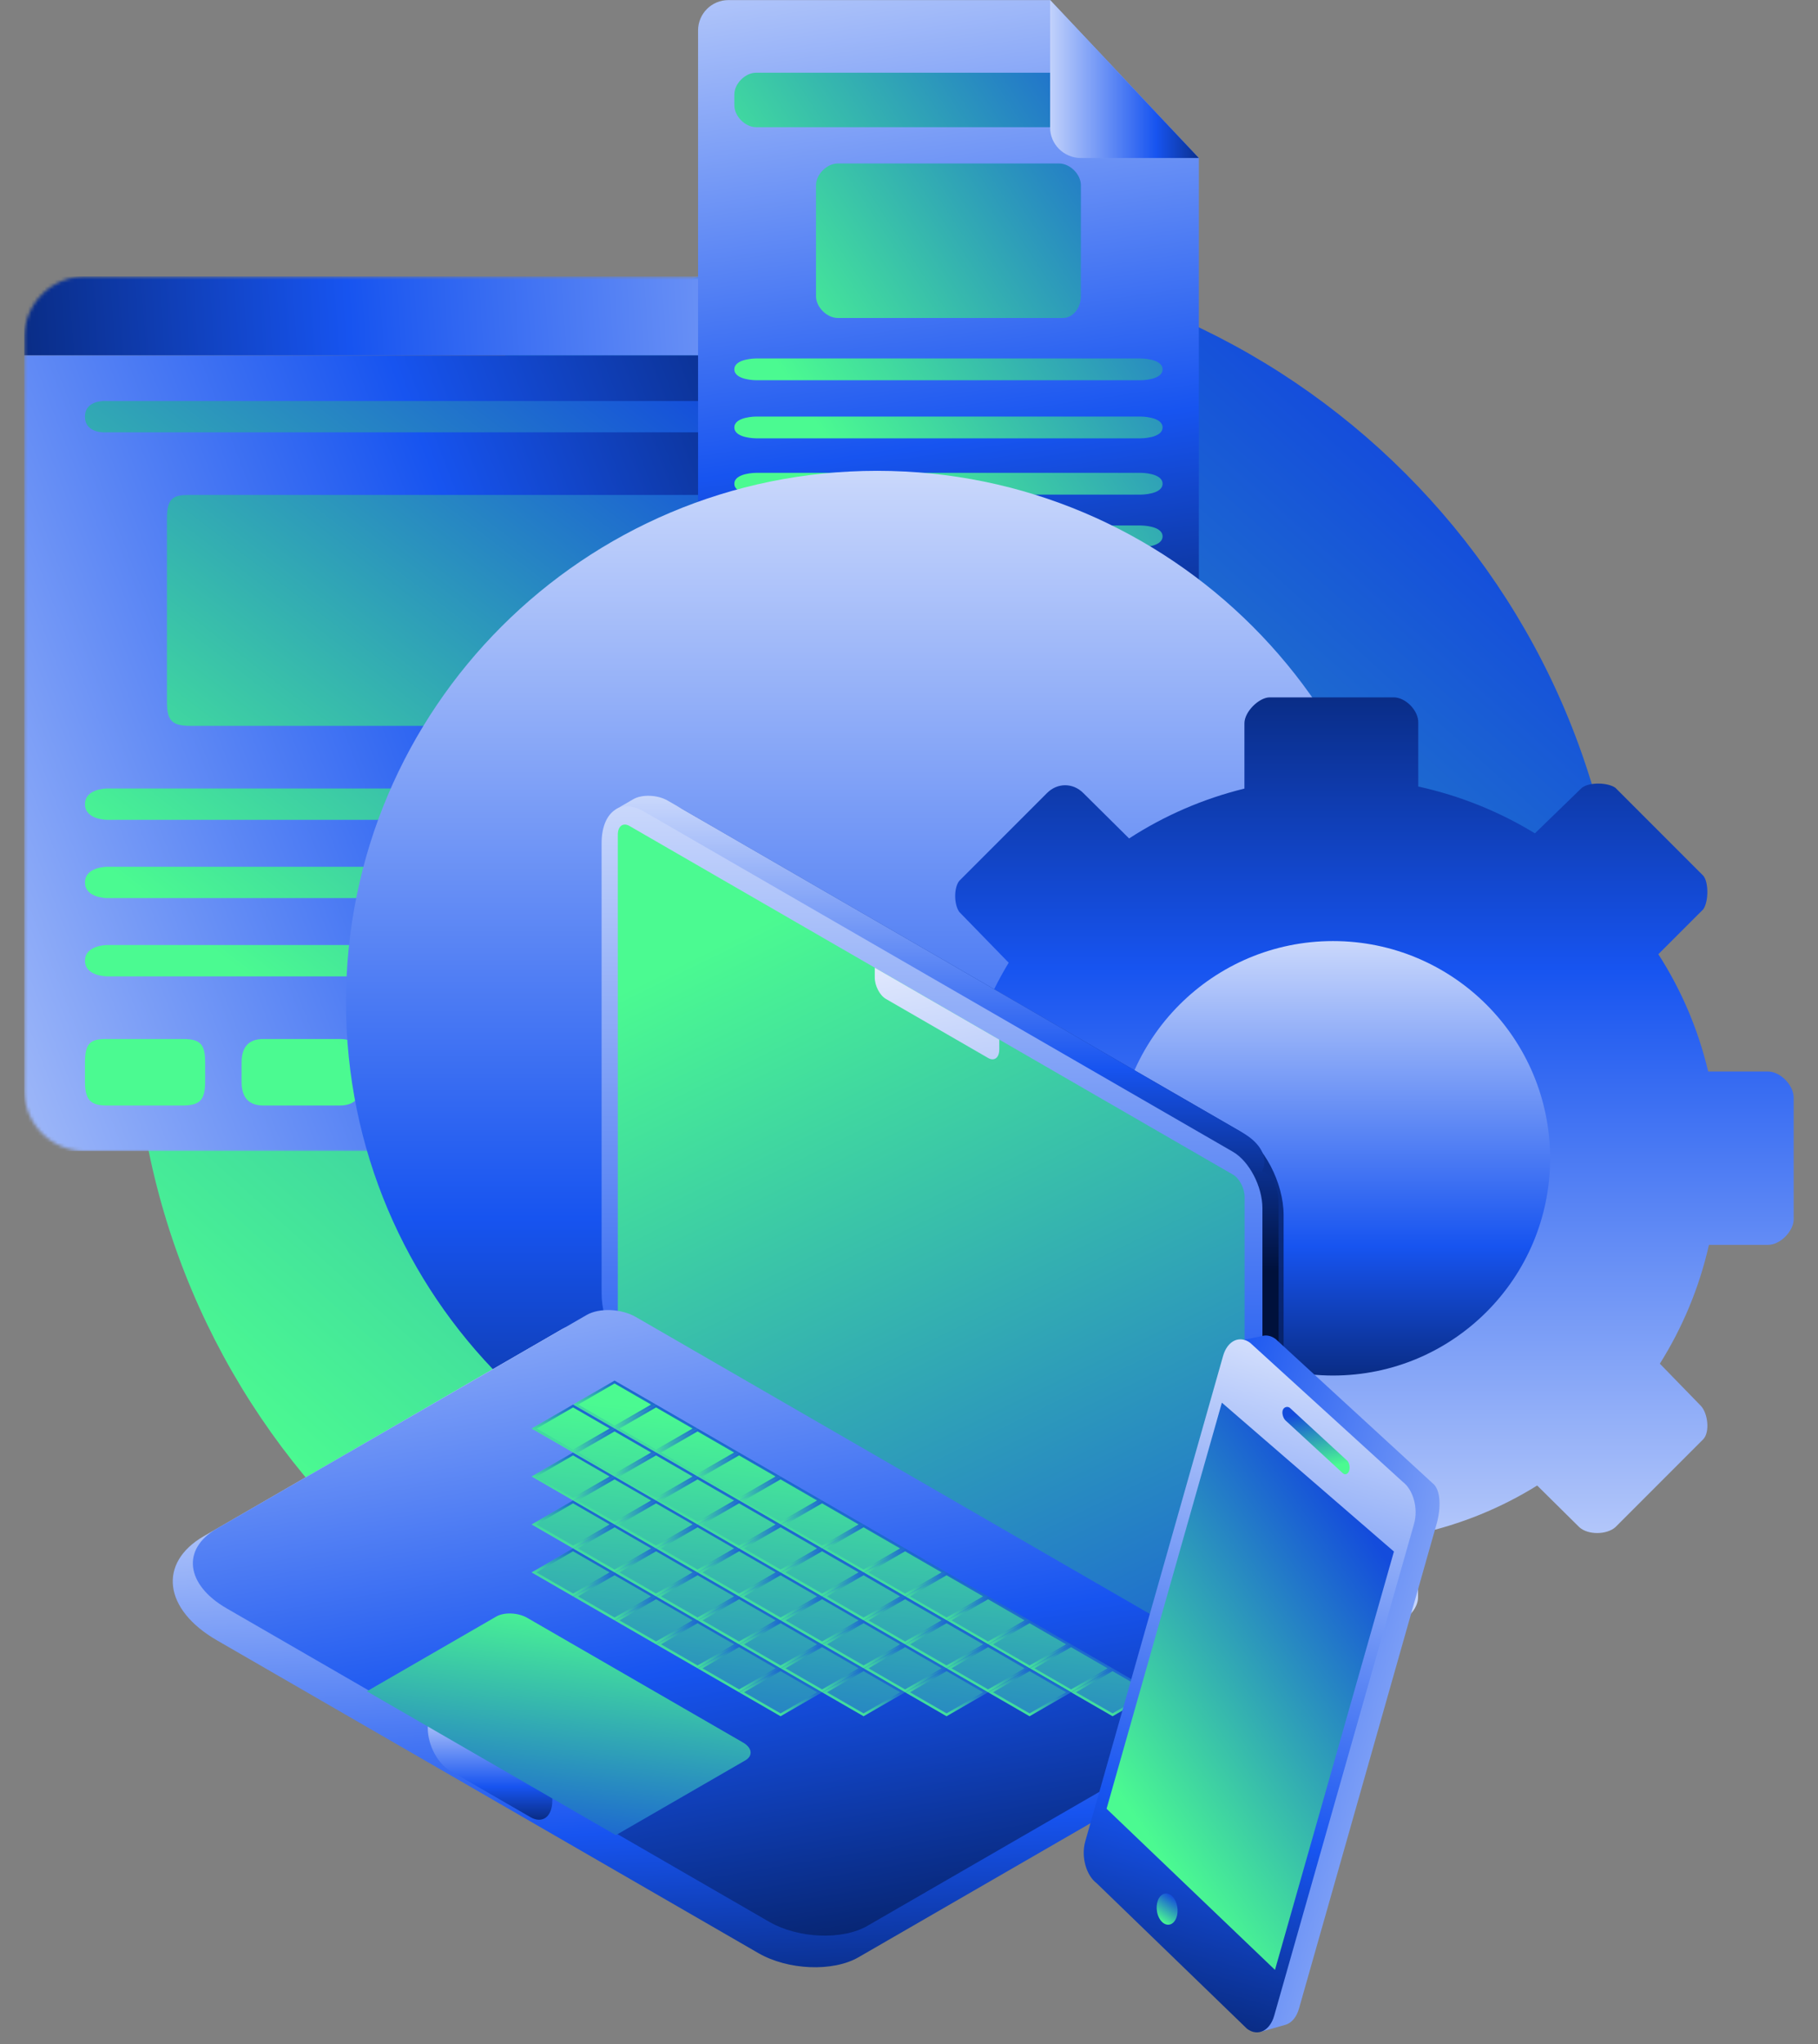 <svg width="550" height="618" viewBox="0 0 550 618" fill="none" xmlns="http://www.w3.org/2000/svg">
<rect x="0" y="0" width="550" height="618" fill="#808080" stroke="none"/>
<g clip-path="url(#clip0_12_810)">
<path d="M265.818 527.99C390.313 527.99 491.235 427.067 491.235 302.573C491.235 178.078 390.313 77.155 265.818 77.155C141.323 77.155 40.401 178.078 40.401 302.573C40.401 427.067 141.323 527.99 265.818 527.99Z" fill="url(#paint0_linear_12_810)"/>
<mask id="mask0_12_810" style="mask-type:luminance" maskUnits="userSpaceOnUse" x="7" y="83" width="324" height="266">
<path d="M312.187 83.582H25.709C15.567 83.582 7.346 91.804 7.346 101.946V329.659C7.346 339.801 15.567 348.023 25.709 348.023H312.187C322.329 348.023 330.551 339.801 330.551 329.659V101.946C330.551 91.804 322.329 83.582 312.187 83.582Z" fill="white"/>
</mask>
<g mask="url(#mask0_12_810)">
<path d="M330.551 83.582H7.346V107.456H330.551V83.582Z" fill="url(#paint1_linear_12_810)"/>
<path d="M330.551 107.456H7.346V348.023H330.551V107.456Z" fill="url(#paint2_linear_12_810)"/>
<path d="M32.321 121.248C32.321 121.248 25.709 120.656 25.709 125.981C25.709 131.306 32.321 130.714 32.321 130.714H305.576C305.576 130.714 312.187 130.714 312.187 125.981C312.187 121.248 305.576 121.248 305.576 121.248H32.321Z" fill="url(#paint3_linear_12_810)"/>
<path d="M57.112 149.648C52.428 149.646 50.513 150.58 50.501 156.747V212.362C50.551 217.813 51.998 219.335 57.112 219.462H280.785C286.196 219.4 287.438 217.66 287.396 212.362V156.747C287.508 151.088 285.953 149.636 280.785 149.648H57.112Z" fill="url(#paint4_linear_12_810)"/>
<path d="M32.321 238.394C32.321 238.394 25.709 238.394 25.709 243.128C25.709 247.861 32.321 247.861 32.321 247.861H305.576C305.576 247.861 312.187 247.861 312.187 243.128C312.187 238.394 305.576 238.394 305.576 238.394H32.321Z" fill="url(#paint5_linear_12_810)"/>
<path d="M305.576 262.061C305.576 262.061 312.187 262.061 312.187 266.794C312.187 271.526 305.576 271.526 305.576 271.526H32.321C32.321 271.526 25.709 271.526 25.709 266.794C25.709 262.061 32.321 262.061 32.321 262.061H305.576Z" fill="url(#paint6_linear_12_810)"/>
<path d="M305.576 285.726C305.576 285.726 312.187 285.726 312.187 290.46C312.187 295.193 305.576 295.193 305.576 295.193H32.321C32.321 295.193 25.709 295.193 25.709 290.46C25.709 285.726 32.321 285.726 32.321 285.726H305.576Z" fill="url(#paint7_linear_12_810)"/>
<path d="M32.321 314.125C27.232 314.066 25.718 315.505 25.709 321.226C25.709 321.226 25.709 321.245 25.709 327.142C25.709 333.039 27.913 334.222 32.321 334.242C36.728 334.261 55.459 334.242 55.459 334.242C60.448 334.168 62.012 332.615 62.07 327.142V321.226C62.07 315.639 60.539 314.176 55.459 314.125H32.321Z" fill="url(#paint8_linear_12_810)"/>
<path d="M79.7 314.125C75.292 314.125 73.088 316.472 73.088 321.226C73.088 325.978 73.088 322.429 73.088 327.142C73.088 331.856 75.292 334.242 79.7 334.242C84.107 334.242 98.431 334.261 102.838 334.242C107.245 334.222 109.449 331.856 109.449 327.142C109.449 322.429 109.449 325.978 109.449 321.226C109.449 316.472 107.245 314.106 102.838 314.125C98.431 314.146 84.107 314.125 79.7 314.125Z" fill="url(#paint9_linear_12_810)"/>
</g>
<path d="M362.688 202.729C362.688 207.8 358.577 211.911 353.506 211.911H220.367C215.296 211.911 211.185 207.8 211.185 202.729V9.209C211.185 4.138 215.296 0.027 220.367 0.027H317.696L362.688 47.773V202.729Z" fill="url(#paint10_linear_12_810)"/>
<path d="M228.751 21.984C225.458 21.984 222.164 25.277 222.164 28.571V31.864C222.178 35.158 225.444 38.451 228.751 38.451H332.387C335.681 38.451 338.974 35.158 338.974 31.864V28.571C338.974 25.277 335.681 21.984 332.387 21.984H228.751Z" fill="url(#paint11_linear_12_810)"/>
<path d="M246.865 56.017C246.865 52.723 250.159 49.43 253.453 49.43H320.421C323.715 49.43 327.008 52.723 327.008 56.017V89.551C327.008 92.844 324.813 96.138 321.519 96.138H253.453C250.159 96.138 246.865 92.844 246.865 89.551V56.017Z" fill="url(#paint12_linear_12_810)"/>
<path d="M228.751 108.374C228.751 108.374 222.164 108.374 222.164 111.667C222.164 114.961 228.751 114.961 228.751 114.961H345.123C345.123 114.961 351.71 114.961 351.71 111.667C351.71 108.374 345.123 108.374 345.123 108.374H228.751Z" fill="url(#paint13_linear_12_810)"/>
<path d="M228.751 125.939C228.751 125.939 222.164 125.939 222.164 129.233C222.164 132.526 228.751 132.526 228.751 132.526H345.123C345.123 132.526 351.71 132.526 351.71 129.233C351.71 125.939 345.123 125.939 345.123 125.939H228.751Z" fill="url(#paint14_linear_12_810)"/>
<path d="M228.751 142.956C228.751 142.956 222.164 142.956 222.164 146.249C222.164 149.543 228.751 149.543 228.751 149.543H345.123C345.123 149.543 351.71 149.543 351.71 146.249C351.71 142.956 345.123 142.956 345.123 142.956H228.751Z" fill="url(#paint15_linear_12_810)"/>
<path d="M228.751 158.875C228.751 158.875 222.164 158.875 222.164 162.168C222.164 165.462 228.751 165.462 228.751 165.462H345.123C345.123 165.462 351.71 165.462 351.71 162.168C351.71 158.875 345.123 158.875 345.123 158.875H228.751Z" fill="url(#paint16_linear_12_810)"/>
<path d="M362.688 47.773L317.696 0.027V38.509C317.652 43.496 321.729 47.739 326.981 47.773H362.688Z" fill="url(#paint17_linear_12_810)"/>
<path d="M265.359 463.716C354.103 463.716 426.043 391.775 426.043 303.032C426.043 214.288 354.103 142.347 265.359 142.347C176.615 142.347 104.674 214.288 104.674 303.032C104.674 391.775 176.615 463.716 265.359 463.716Z" fill="url(#paint18_linear_12_810)"/>
<path d="M501.7 288.499C508.61 299.235 513.749 311.169 516.775 323.959H534.826C538.576 323.929 542.691 328.084 542.642 331.976V368.709C542.628 372.029 538.754 376.396 534.826 376.379H517.003C514.091 389.283 509.009 401.389 502.156 412.295L514.505 424.981C516.71 427.255 517.339 432.975 515.287 435.142L488.714 461.714C486.094 464.058 480.386 464.132 477.772 461.714L465.041 449.126C454.135 455.921 441.971 460.889 429.01 463.744V482.816C429.103 486.409 425.123 490.685 421.5 490.632H384.767C381.238 490.768 376.934 486.805 376.991 482.816V463.172C364.656 460.203 353.065 455.236 342.615 448.669L327.714 463.277C325.337 465.282 319.825 465.465 317.553 463.277L290.98 436.705C288.141 433.411 288.899 428.363 290.98 425.763L305.785 411.553C301.331 404.415 297.677 396.707 294.879 388.598C294.879 388.484 294.821 388.427 294.821 388.37C294.764 388.141 294.65 387.913 294.593 387.685C293.451 384.316 292.424 380.947 291.567 377.52H270.66C267.086 377.556 262.825 373.445 262.845 369.491V331.976C263.032 328.487 267.25 325.248 270.66 325.158H290.996C293.223 316.194 296.478 307.229 300.76 299.063C302.131 296.322 303.558 293.695 305.157 291.069L290.199 275.704C288.51 273.234 288.61 268.308 290.199 266.326L316.772 239.753C319.898 236.627 324.587 236.627 327.714 239.753L341.588 253.497C352.152 246.644 363.915 241.505 376.476 238.422V218.651C376.52 215.135 380.811 210.98 383.985 210.842H421.5C425.183 210.744 429.242 214.853 429.067 218.651V237.794C441.744 240.591 453.621 245.388 464.355 251.955L478.554 238.189C480.796 236.432 486.394 236.531 488.714 238.189L515.287 264.763C516.923 266.656 516.95 272.545 515.287 274.923L501.7 288.499Z" fill="url(#paint19_linear_12_810)"/>
<path d="M403.276 415.878C439.549 415.878 468.953 386.473 468.953 350.2C468.953 313.928 439.549 284.523 403.276 284.523C367.003 284.523 337.598 313.928 337.598 350.2C337.598 386.473 367.003 415.878 403.276 415.878Z" fill="url(#paint20_linear_12_810)"/>
<path d="M388.329 367.383C388.329 357.585 382.363 346.187 375.015 341.945L206.503 244.654C199.154 240.411 193.189 244.922 193.189 254.719V396.735C193.189 406.534 199.154 417.932 206.503 422.175L375.015 519.465C382.363 523.707 388.329 519.197 388.329 509.4V367.383Z" fill="url(#paint21_linear_12_810)"/>
<path d="M202.026 242.069C198.939 240.287 194.261 240.093 191.586 241.636L186.742 244.434C185.232 245.306 185.423 246.829 187.164 247.834L377.885 357.947C384.742 353.988 383.881 347.063 375.963 342.492L202.026 242.069Z" fill="url(#paint22_linear_12_810)"/>
<path d="M386.812 363.948C386.812 355.479 381.655 351.58 375.303 355.248C374.725 355.581 374.257 356.477 374.257 357.247V521.329C374.257 523.639 375.663 524.703 377.395 523.703L383.422 520.223C385.293 519.143 386.812 516.241 386.812 513.746V363.948Z" fill="url(#paint23_linear_12_810)"/>
<path d="M381.918 365.279C381.918 358.711 377.918 351.071 372.993 348.227L194.748 245.317C187.711 241.255 181.999 245.574 181.999 254.955V390.946C181.999 400.328 187.711 411.243 194.748 415.306L369.168 516.008C376.205 520.071 381.918 515.751 381.918 506.369V365.279Z" fill="url(#paint24_linear_12_810)"/>
<path d="M376.533 361.857C376.533 359.268 374.957 356.257 373.015 355.136L190.421 249.715C188.479 248.594 186.904 249.785 186.904 252.374V399.338C186.904 401.926 188.479 404.939 190.421 406.06L373.015 511.48C374.957 512.601 376.533 511.409 376.533 508.821V361.857Z" fill="url(#paint25_linear_12_810)"/>
<path d="M185.206 402.492C180.722 399.904 173.929 399.622 170.046 401.864L61.699 464.418C47.72 472.489 49.476 486.607 65.617 495.927L229.414 590.494C238.381 595.672 251.966 596.235 259.733 591.751L379.337 522.697C383.221 520.456 382.732 516.535 378.249 513.945L185.206 402.492Z" fill="url(#paint26_linear_12_810)"/>
<path d="M192.375 398.185C187.972 395.643 181.301 395.365 177.487 397.567L65.553 462.193C54.876 468.358 56.217 479.142 68.547 486.261L232.665 581.014C241.471 586.099 254.813 586.652 262.44 582.248L379.902 514.431C383.715 512.23 383.237 508.378 378.833 505.836L192.375 398.185ZM302.309 314.313L264.643 292.567V295.568C264.643 298.053 266.156 300.944 268.02 302.02L298.933 319.868C300.797 320.943 302.309 319.8 302.309 317.315V314.313Z" fill="url(#paint27_linear_12_810)"/>
<path d="M167.091 538.489L129.424 516.742V522.632C129.424 527.51 132.393 533.182 136.051 535.294L160.463 549.388C164.12 551.501 167.091 549.256 167.091 544.379V538.489Z" fill="url(#paint28_linear_12_810)"/>
<path d="M236.145 446.4L223.59 453.649L236.145 460.898L248.701 453.649L236.145 446.4Z" fill="url(#paint29_linear_12_810)"/>
<path d="M336.59 504.391L324.034 511.64L336.59 518.89L349.144 511.64L336.59 504.391Z" fill="url(#paint30_linear_12_810)"/>
<path d="M173.368 424.653L185.923 417.404L198.479 424.653L185.923 431.902L173.368 424.653Z" fill="url(#paint31_linear_12_810)"/>
<path d="M173.368 424.653L160.812 431.902L173.368 439.152L185.923 431.902L173.368 424.653Z" fill="url(#paint32_linear_12_810)"/>
<path d="M173.368 439.152L160.812 446.4L173.368 453.649L185.923 446.4L173.368 439.152Z" fill="url(#paint33_linear_12_810)"/>
<path d="M173.368 453.649L160.812 460.898L173.368 468.146L185.923 460.898L173.368 453.649Z" fill="url(#paint34_linear_12_810)"/>
<path d="M173.368 468.146L160.812 475.397L173.368 482.645L185.923 475.397L173.368 468.146Z" fill="url(#paint35_linear_12_810)"/>
<path d="M198.478 424.653L185.922 431.902L198.478 439.152L211.033 431.902L198.478 424.653Z" fill="url(#paint36_linear_12_810)"/>
<path d="M185.923 431.902L173.368 439.152L185.923 446.4L198.479 439.152L185.923 431.902Z" fill="url(#paint37_linear_12_810)"/>
<path d="M185.923 446.4L173.368 453.649L185.923 460.898L198.479 453.649L185.923 446.4Z" fill="url(#paint38_linear_12_810)"/>
<path d="M185.923 460.898L173.368 468.146L185.923 475.397L198.479 468.146L185.923 460.898Z" fill="url(#paint39_linear_12_810)"/>
<path d="M185.923 475.396L173.368 482.645L185.923 489.894L198.479 482.645L185.923 475.396Z" fill="url(#paint40_linear_12_810)"/>
<path d="M211.034 431.902L198.478 439.152L211.034 446.4L223.589 439.152L211.034 431.902Z" fill="url(#paint41_linear_12_810)"/>
<path d="M198.478 439.152L185.922 446.4L198.478 453.649L211.033 446.4L198.478 439.152Z" fill="url(#paint42_linear_12_810)"/>
<path d="M198.478 453.649L185.922 460.898L198.478 468.146L211.033 460.898L198.478 453.649Z" fill="url(#paint43_linear_12_810)"/>
<path d="M198.478 468.146L185.922 475.397L198.478 482.645L211.033 475.397L198.478 468.146Z" fill="url(#paint44_linear_12_810)"/>
<path d="M198.478 482.645L185.922 489.893L198.478 497.143L211.033 489.893L198.478 482.645Z" fill="url(#paint45_linear_12_810)"/>
<path d="M223.589 439.152L211.034 446.4L223.589 453.649L236.145 446.4L223.589 439.152Z" fill="url(#paint46_linear_12_810)"/>
<path d="M211.034 446.4L198.478 453.649L211.034 460.898L223.589 453.649L211.034 446.4Z" fill="url(#paint47_linear_12_810)"/>
<path d="M211.034 460.898L198.478 468.146L211.034 475.397L223.589 468.146L211.034 460.898Z" fill="url(#paint48_linear_12_810)"/>
<path d="M211.034 475.396L198.478 482.645L211.034 489.894L223.589 482.645L211.034 475.396Z" fill="url(#paint49_linear_12_810)"/>
<path d="M211.034 489.893L198.478 497.142L211.034 504.391L223.589 497.142L211.034 489.893Z" fill="url(#paint50_linear_12_810)"/>
<path d="M223.589 453.649L211.034 460.898L223.589 468.146L236.145 460.898L223.589 453.649Z" fill="url(#paint51_linear_12_810)"/>
<path d="M223.589 468.146L211.034 475.397L223.589 482.645L236.145 475.397L223.589 468.146Z" fill="url(#paint52_linear_12_810)"/>
<path d="M223.589 482.645L211.034 489.893L223.589 497.143L236.145 489.893L223.589 482.645Z" fill="url(#paint53_linear_12_810)"/>
<path d="M223.589 497.143L211.034 504.391L223.589 511.64L236.145 504.391L223.589 497.143Z" fill="url(#paint54_linear_12_810)"/>
<path d="M248.701 453.649L236.146 460.898L248.701 468.146L261.257 460.898L248.701 453.649Z" fill="url(#paint55_linear_12_810)"/>
<path d="M236.145 460.898L223.59 468.146L236.145 475.397L248.701 468.146L236.145 460.898Z" fill="url(#paint56_linear_12_810)"/>
<path d="M236.145 475.396L223.59 482.645L236.145 489.894L248.701 482.645L236.145 475.396Z" fill="url(#paint57_linear_12_810)"/>
<path d="M236.145 489.893L223.59 497.142L236.145 504.391L248.701 497.142L236.145 489.893Z" fill="url(#paint58_linear_12_810)"/>
<path d="M236.145 504.391L223.59 511.64L236.145 518.89L248.701 511.64L236.145 504.391Z" fill="url(#paint59_linear_12_810)"/>
<path d="M261.256 460.898L248.7 468.146L261.256 475.397L273.812 468.146L261.256 460.898Z" fill="url(#paint60_linear_12_810)"/>
<path d="M248.701 468.146L236.146 475.397L248.701 482.645L261.257 475.397L248.701 468.146Z" fill="url(#paint61_linear_12_810)"/>
<path d="M248.701 482.645L236.146 489.893L248.701 497.143L261.257 489.893L248.701 482.645Z" fill="url(#paint62_linear_12_810)"/>
<path d="M248.701 497.143L236.146 504.391L248.701 511.64L261.257 504.391L248.701 497.143Z" fill="url(#paint63_linear_12_810)"/>
<path d="M273.812 468.146L261.256 475.397L273.812 482.645L286.367 475.397L273.812 468.146Z" fill="url(#paint64_linear_12_810)"/>
<path d="M261.256 475.396L248.7 482.645L261.256 489.894L273.812 482.645L261.256 475.396Z" fill="url(#paint65_linear_12_810)"/>
<path d="M261.256 489.893L248.7 497.142L261.256 504.391L273.812 497.142L261.256 489.893Z" fill="url(#paint66_linear_12_810)"/>
<path d="M261.256 504.391L248.7 511.64L261.256 518.89L273.812 511.64L261.256 504.391Z" fill="url(#paint67_linear_12_810)"/>
<path d="M286.367 475.396L273.811 482.645L286.367 489.894L298.922 482.645L286.367 475.396Z" fill="url(#paint68_linear_12_810)"/>
<path d="M273.812 482.645L261.256 489.893L273.812 497.143L286.367 489.893L273.812 482.645Z" fill="url(#paint69_linear_12_810)"/>
<path d="M273.812 497.143L261.256 504.391L273.812 511.64L286.367 504.391L273.812 497.143Z" fill="url(#paint70_linear_12_810)"/>
<path d="M298.923 482.645L286.367 489.893L298.923 497.143L311.478 489.893L298.923 482.645Z" fill="url(#paint71_linear_12_810)"/>
<path d="M286.367 489.893L273.811 497.142L286.367 504.391L298.922 497.142L286.367 489.893Z" fill="url(#paint72_linear_12_810)"/>
<path d="M286.367 504.391L273.811 511.64L286.367 518.89L298.922 511.64L286.367 504.391Z" fill="url(#paint73_linear_12_810)"/>
<path d="M311.478 489.893L298.923 497.142L311.478 504.391L324.034 497.142L311.478 489.893Z" fill="url(#paint74_linear_12_810)"/>
<path d="M298.923 497.143L286.367 504.391L298.923 511.64L311.478 504.391L298.923 497.143Z" fill="url(#paint75_linear_12_810)"/>
<path d="M324.034 497.143L311.479 504.391L324.034 511.64L336.59 504.391L324.034 497.143Z" fill="url(#paint76_linear_12_810)"/>
<path d="M311.478 504.391L298.923 511.64L311.478 518.89L324.034 511.64L311.478 504.391Z" fill="url(#paint77_linear_12_810)"/>
<path d="M185.923 418.281L174.885 424.653L185.923 431.026L196.961 424.653L185.923 418.281Z" fill="url(#paint78_linear_12_810)"/>
<path d="M198.478 425.529L187.441 431.902L198.478 438.275L209.516 431.902L198.478 425.529Z" fill="url(#paint79_linear_12_810)"/>
<path d="M173.367 425.529L162.33 431.902L173.367 438.275L184.405 431.902L173.367 425.529Z" fill="url(#paint80_linear_12_810)"/>
<path d="M173.367 440.028L162.33 446.4L173.367 452.773L184.405 446.4L173.367 440.028Z" fill="url(#paint81_linear_12_810)"/>
<path d="M173.367 454.525L162.33 460.898L173.367 467.271L184.405 460.898L173.367 454.525Z" fill="url(#paint82_linear_12_810)"/>
<path d="M173.367 469.023L162.33 475.396L173.367 481.768L184.405 475.396L173.367 469.023Z" fill="url(#paint83_linear_12_810)"/>
<path d="M185.923 432.778L174.885 439.152L185.923 445.524L196.961 439.152L185.923 432.778Z" fill="url(#paint84_linear_12_810)"/>
<path d="M185.923 447.277L174.885 453.649L185.923 460.021L196.961 453.649L185.923 447.277Z" fill="url(#paint85_linear_12_810)"/>
<path d="M185.923 461.774L174.885 468.146L185.923 474.52L196.961 468.146L185.923 461.774Z" fill="url(#paint86_linear_12_810)"/>
<path d="M185.923 476.271L174.885 482.645L185.923 489.018L196.961 482.645L185.923 476.271Z" fill="url(#paint87_linear_12_810)"/>
<path d="M211.034 432.778L199.997 439.152L211.034 445.524L222.071 439.152L211.034 432.778Z" fill="url(#paint88_linear_12_810)"/>
<path d="M198.478 440.028L187.441 446.4L198.478 452.773L209.516 446.4L198.478 440.028Z" fill="url(#paint89_linear_12_810)"/>
<path d="M198.478 454.525L187.441 460.898L198.478 467.271L209.516 460.898L198.478 454.525Z" fill="url(#paint90_linear_12_810)"/>
<path d="M198.478 469.023L187.441 475.396L198.478 481.768L209.516 475.396L198.478 469.023Z" fill="url(#paint91_linear_12_810)"/>
<path d="M198.478 483.522L187.441 489.893L198.478 496.266L209.516 489.893L198.478 483.522Z" fill="url(#paint92_linear_12_810)"/>
<path d="M223.59 440.028L212.552 446.4L223.59 452.773L234.627 446.4L223.59 440.028Z" fill="url(#paint93_linear_12_810)"/>
<path d="M211.034 447.277L199.997 453.649L211.034 460.021L222.071 453.649L211.034 447.277Z" fill="url(#paint94_linear_12_810)"/>
<path d="M211.034 461.774L199.997 468.146L211.034 474.52L222.071 468.146L211.034 461.774Z" fill="url(#paint95_linear_12_810)"/>
<path d="M211.034 476.271L199.997 482.645L211.034 489.018L222.071 482.645L211.034 476.271Z" fill="url(#paint96_linear_12_810)"/>
<path d="M211.034 490.77L199.997 497.143L211.034 503.515L222.071 497.143L211.034 490.77Z" fill="url(#paint97_linear_12_810)"/>
<path d="M236.145 447.277L225.108 453.649L236.145 460.021L247.183 453.649L236.145 447.277Z" fill="url(#paint98_linear_12_810)"/>
<path d="M223.59 454.525L212.552 460.898L223.59 467.271L234.627 460.898L223.59 454.525Z" fill="url(#paint99_linear_12_810)"/>
<path d="M223.59 469.023L212.552 475.396L223.59 481.768L234.627 475.396L223.59 469.023Z" fill="url(#paint100_linear_12_810)"/>
<path d="M223.59 483.522L212.552 489.893L223.59 496.266L234.627 489.893L223.59 483.522Z" fill="url(#paint101_linear_12_810)"/>
<path d="M223.59 498.019L212.552 504.391L223.59 510.765L234.627 504.391L223.59 498.019Z" fill="url(#paint102_linear_12_810)"/>
<path d="M248.701 454.525L237.662 460.898L248.701 467.271L259.739 460.898L248.701 454.525Z" fill="url(#paint103_linear_12_810)"/>
<path d="M236.145 461.774L225.108 468.146L236.145 474.52L247.183 468.146L236.145 461.774Z" fill="url(#paint104_linear_12_810)"/>
<path d="M236.145 476.271L225.108 482.645L236.145 489.018L247.183 482.645L236.145 476.271Z" fill="url(#paint105_linear_12_810)"/>
<path d="M236.145 490.77L225.108 497.143L236.145 503.515L247.183 497.143L236.145 490.77Z" fill="url(#paint106_linear_12_810)"/>
<path d="M236.145 505.268L225.108 511.641L236.145 518.014L247.183 511.641L236.145 505.268Z" fill="url(#paint107_linear_12_810)"/>
<path d="M261.256 461.774L250.219 468.146L261.256 474.52L272.294 468.146L261.256 461.774Z" fill="url(#paint108_linear_12_810)"/>
<path d="M248.701 469.023L237.662 475.396L248.701 481.768L259.739 475.396L248.701 469.023Z" fill="url(#paint109_linear_12_810)"/>
<path d="M248.701 483.522L237.662 489.893L248.701 496.266L259.739 489.893L248.701 483.522Z" fill="url(#paint110_linear_12_810)"/>
<path d="M248.701 498.019L237.662 504.391L248.701 510.765L259.739 504.391L248.701 498.019Z" fill="url(#paint111_linear_12_810)"/>
<path d="M273.812 469.023L262.774 475.396L273.812 481.768L284.849 475.396L273.812 469.023Z" fill="url(#paint112_linear_12_810)"/>
<path d="M261.256 476.271L250.219 482.645L261.256 489.018L272.294 482.645L261.256 476.271Z" fill="url(#paint113_linear_12_810)"/>
<path d="M261.256 490.77L250.219 497.143L261.256 503.515L272.294 497.143L261.256 490.77Z" fill="url(#paint114_linear_12_810)"/>
<path d="M261.256 505.268L250.219 511.641L261.256 518.014L272.294 511.641L261.256 505.268Z" fill="url(#paint115_linear_12_810)"/>
<path d="M286.367 476.271L275.33 482.645L286.367 489.018L297.405 482.645L286.367 476.271Z" fill="url(#paint116_linear_12_810)"/>
<path d="M273.812 483.522L262.774 489.893L273.812 496.266L284.849 489.893L273.812 483.522Z" fill="url(#paint117_linear_12_810)"/>
<path d="M273.812 498.019L262.774 504.391L273.812 510.765L284.849 504.391L273.812 498.019Z" fill="url(#paint118_linear_12_810)"/>
<path d="M298.923 483.522L287.885 489.893L298.923 496.266L309.96 489.893L298.923 483.522Z" fill="url(#paint119_linear_12_810)"/>
<path d="M286.367 490.77L275.33 497.143L286.367 503.515L297.405 497.143L286.367 490.77Z" fill="url(#paint120_linear_12_810)"/>
<path d="M286.367 505.268L275.33 511.641L286.367 518.014L297.405 511.641L286.367 505.268Z" fill="url(#paint121_linear_12_810)"/>
<path d="M311.478 490.77L300.44 497.143L311.478 503.515L322.516 497.143L311.478 490.77Z" fill="url(#paint122_linear_12_810)"/>
<path d="M298.923 498.019L287.885 504.391L298.923 510.765L309.96 504.391L298.923 498.019Z" fill="url(#paint123_linear_12_810)"/>
<path d="M324.034 498.019L312.996 504.391L324.034 510.765L335.071 504.391L324.034 498.019Z" fill="url(#paint124_linear_12_810)"/>
<path d="M311.478 505.268L300.44 511.641L311.478 518.014L322.516 511.641L311.478 505.268Z" fill="url(#paint125_linear_12_810)"/>
<path d="M336.589 505.268L325.551 511.641L336.589 518.014L347.627 511.641L336.589 505.268Z" fill="url(#paint126_linear_12_810)"/>
<path d="M159.5 489.136C156.728 487.536 152.529 487.362 150.129 488.747L110.987 511.347L186.32 554.84L225.462 532.241C227.863 530.856 227.56 528.432 224.789 526.831L159.5 489.136Z" fill="url(#paint127_linear_12_810)"/>
<path d="M381.666 403.974L381.669 403.972L381.675 403.969C383.02 403.54 384.513 403.795 385.922 404.845L433.351 448.39C435.982 450.318 435.937 456.093 434.63 460.684L392.973 607.302C392.236 609.89 390.748 611.582 389.013 612.132L381.366 614.307L379.838 609.608L381.044 609.103L338.326 568.142C335.101 565.735 333.545 560.061 334.851 555.471L375.954 410.137L373.547 409.685L373.654 405.604L381.666 403.974Z" fill="url(#paint128_linear_12_810)"/>
<path d="M331.798 569.398L377.276 613.387C380.502 615.793 384.175 614.023 385.481 609.433L427.808 460.658C429.114 456.068 427.558 450.394 424.333 447.987L378.223 405.999C374.998 403.592 371.324 405.362 370.018 409.953L328.322 556.727C327.016 561.318 328.572 566.991 331.798 569.398Z" fill="url(#paint129_linear_12_810)"/>
<path d="M334.77 546.857L385.721 595.571L421.704 469.092L369.652 424.087L334.77 546.857Z" fill="url(#paint130_linear_12_810)"/>
<path d="M350.277 578.931C349.476 576.506 350.088 573.763 351.646 572.803C353.202 571.844 355.113 573.031 355.913 575.455C356.714 577.879 356.102 580.623 354.544 581.583C352.988 582.543 351.077 581.355 350.277 578.931Z" fill="url(#paint131_linear_12_810)"/>
<path d="M389.065 429.602L406.318 445.481C407.051 446.029 407.886 445.622 408.184 444.579C408.48 443.536 408.179 442.054 407.446 441.507L390.194 425.627C389.462 425.08 388.337 425.404 388.04 426.447C387.742 427.49 388.332 429.057 389.065 429.602Z" fill="url(#paint132_linear_12_810)"/>
</g>
<defs>
<linearGradient id="paint0_linear_12_810" x1="423.775" y1="136.389" x2="121.025" y2="473.692" gradientUnits="userSpaceOnUse">
<stop stop-color="#144CDC"/>
<stop offset="1" stop-color="#4BFA91"/>
</linearGradient>
<linearGradient id="paint1_linear_12_810" x1="408.12" y1="57.873" x2="-62.814" y2="89.401" gradientUnits="userSpaceOnUse">
<stop stop-color="white"/>
<stop offset="0.645" stop-color="#1754F0"/>
<stop offset="1" stop-color="#00113C"/>
</linearGradient>
<linearGradient id="paint2_linear_12_810" x1="-114.321" y1="403.958" x2="353.32" y2="223.75" gradientUnits="userSpaceOnUse">
<stop stop-color="white"/>
<stop offset="0.645" stop-color="#1754F0"/>
<stop offset="1" stop-color="#00113C"/>
</linearGradient>
<linearGradient id="paint3_linear_12_810" x1="247.946" y1="144.183" x2="110.593" y2="322.716" gradientUnits="userSpaceOnUse">
<stop stop-color="#144CDC"/>
<stop offset="1" stop-color="#4BFA91"/>
</linearGradient>
<linearGradient id="paint4_linear_12_810" x1="247.946" y1="144.184" x2="110.593" y2="322.716" gradientUnits="userSpaceOnUse">
<stop stop-color="#144CDC"/>
<stop offset="1" stop-color="#4BFA91"/>
</linearGradient>
<linearGradient id="paint5_linear_12_810" x1="247.946" y1="144.184" x2="110.593" y2="322.716" gradientUnits="userSpaceOnUse">
<stop stop-color="#144CDC"/>
<stop offset="1" stop-color="#4BFA91"/>
</linearGradient>
<linearGradient id="paint6_linear_12_810" x1="247.946" y1="144.184" x2="110.594" y2="322.716" gradientUnits="userSpaceOnUse">
<stop stop-color="#144CDC"/>
<stop offset="1" stop-color="#4BFA91"/>
</linearGradient>
<linearGradient id="paint7_linear_12_810" x1="247.946" y1="144.183" x2="110.593" y2="322.716" gradientUnits="userSpaceOnUse">
<stop stop-color="#144CDC"/>
<stop offset="1" stop-color="#4BFA91"/>
</linearGradient>
<linearGradient id="paint8_linear_12_810" x1="247.946" y1="144.183" x2="110.593" y2="322.716" gradientUnits="userSpaceOnUse">
<stop stop-color="#144CDC"/>
<stop offset="1" stop-color="#4BFA91"/>
</linearGradient>
<linearGradient id="paint9_linear_12_810" x1="247.946" y1="144.184" x2="110.593" y2="322.716" gradientUnits="userSpaceOnUse">
<stop stop-color="#144CDC"/>
<stop offset="1" stop-color="#4BFA91"/>
</linearGradient>
<linearGradient id="paint10_linear_12_810" x1="237.813" y1="-78.938" x2="286.163" y2="255.37" gradientUnits="userSpaceOnUse">
<stop stop-color="white"/>
<stop offset="0.645" stop-color="#1754F0"/>
<stop offset="1" stop-color="#00113C"/>
</linearGradient>
<linearGradient id="paint11_linear_12_810" x1="379.674" y1="50.987" x2="251.323" y2="134.799" gradientUnits="userSpaceOnUse">
<stop stop-color="#144CDC"/>
<stop offset="1" stop-color="#4BFA91"/>
</linearGradient>
<linearGradient id="paint12_linear_12_810" x1="379.674" y1="50.987" x2="251.323" y2="134.799" gradientUnits="userSpaceOnUse">
<stop stop-color="#144CDC"/>
<stop offset="1" stop-color="#4BFA91"/>
</linearGradient>
<linearGradient id="paint13_linear_12_810" x1="379.674" y1="50.986" x2="251.323" y2="134.799" gradientUnits="userSpaceOnUse">
<stop stop-color="#144CDC"/>
<stop offset="1" stop-color="#4BFA91"/>
</linearGradient>
<linearGradient id="paint14_linear_12_810" x1="379.674" y1="50.987" x2="251.324" y2="134.799" gradientUnits="userSpaceOnUse">
<stop stop-color="#144CDC"/>
<stop offset="1" stop-color="#4BFA91"/>
</linearGradient>
<linearGradient id="paint15_linear_12_810" x1="379.674" y1="50.986" x2="251.323" y2="134.798" gradientUnits="userSpaceOnUse">
<stop stop-color="#144CDC"/>
<stop offset="1" stop-color="#4BFA91"/>
</linearGradient>
<linearGradient id="paint16_linear_12_810" x1="379.674" y1="50.987" x2="251.323" y2="134.799" gradientUnits="userSpaceOnUse">
<stop stop-color="#144CDC"/>
<stop offset="1" stop-color="#4BFA91"/>
</linearGradient>
<linearGradient id="paint17_linear_12_810" x1="306.101" y1="23.778" x2="373.823" y2="23.778" gradientUnits="userSpaceOnUse">
<stop stop-color="white"/>
<stop offset="0.645" stop-color="#1754F0"/>
<stop offset="1" stop-color="#00113C"/>
</linearGradient>
<linearGradient id="paint18_linear_12_810" x1="263.717" y1="74.789" x2="263.717" y2="529.632" gradientUnits="userSpaceOnUse">
<stop stop-color="white"/>
<stop offset="0.645" stop-color="#1754F0"/>
<stop offset="1" stop-color="#00113C"/>
</linearGradient>
<linearGradient id="paint19_linear_12_810" x1="401.315" y1="548.045" x2="401.315" y2="152.012" gradientUnits="userSpaceOnUse">
<stop stop-color="white"/>
<stop offset="0.645" stop-color="#1754F0"/>
<stop offset="1" stop-color="#00113C"/>
</linearGradient>
<linearGradient id="paint20_linear_12_810" x1="402.605" y1="256.909" x2="402.605" y2="442.82" gradientUnits="userSpaceOnUse">
<stop stop-color="white"/>
<stop offset="0.645" stop-color="#1754F0"/>
<stop offset="1" stop-color="#00113C"/>
</linearGradient>
<linearGradient id="paint21_linear_12_810" x1="289.762" y1="184.616" x2="289.762" y2="578.082" gradientUnits="userSpaceOnUse">
<stop stop-color="#1754F0"/>
<stop offset="0.76" stop-color="#00113C"/>
</linearGradient>
<linearGradient id="paint22_linear_12_810" x1="283.113" y1="215.925" x2="283.113" y2="382.018" gradientUnits="userSpaceOnUse">
<stop stop-color="white"/>
<stop offset="0.645" stop-color="#1754F0"/>
<stop offset="1" stop-color="#00113C"/>
</linearGradient>
<linearGradient id="paint23_linear_12_810" x1="380.471" y1="318.087" x2="380.471" y2="558.99" gradientUnits="userSpaceOnUse">
<stop stop-color="#1754F0"/>
<stop offset="0.275" stop-color="#00113C"/>
</linearGradient>
<linearGradient id="paint24_linear_12_810" x1="280.937" y1="186.243" x2="280.937" y2="573.684" gradientUnits="userSpaceOnUse">
<stop stop-color="white"/>
<stop offset="0.645" stop-color="#1754F0"/>
<stop offset="1" stop-color="#00113C"/>
</linearGradient>
<linearGradient id="paint25_linear_12_810" x1="423.255" y1="524.032" x2="289.384" y2="250.359" gradientUnits="userSpaceOnUse">
<stop stop-color="#144CDC"/>
<stop offset="1" stop-color="#4BFA91"/>
</linearGradient>
<linearGradient id="paint26_linear_12_810" x1="224.47" y1="400.577" x2="235.136" y2="635.629" gradientUnits="userSpaceOnUse">
<stop stop-color="white"/>
<stop offset="0.645" stop-color="#1754F0"/>
<stop offset="1" stop-color="#00113C"/>
</linearGradient>
<linearGradient id="paint27_linear_12_810" x1="199.036" y1="272.591" x2="258.927" y2="624.554" gradientUnits="userSpaceOnUse">
<stop stop-color="white"/>
<stop offset="0.645" stop-color="#1754F0"/>
<stop offset="1" stop-color="#00113C"/>
</linearGradient>
<linearGradient id="paint28_linear_12_810" x1="148.065" y1="509.711" x2="148.065" y2="557.043" gradientUnits="userSpaceOnUse">
<stop stop-color="white"/>
<stop offset="0.645" stop-color="#1754F0"/>
<stop offset="1" stop-color="#00113C"/>
</linearGradient>
<linearGradient id="paint29_linear_12_810" x1="244.944" y1="448.305" x2="236.942" y2="463.745" gradientUnits="userSpaceOnUse">
<stop stop-color="#144CDC"/>
<stop offset="1" stop-color="#4BFA91"/>
</linearGradient>
<linearGradient id="paint30_linear_12_810" x1="345.387" y1="506.297" x2="337.387" y2="521.736" gradientUnits="userSpaceOnUse">
<stop stop-color="#144CDC"/>
<stop offset="1" stop-color="#4BFA91"/>
</linearGradient>
<linearGradient id="paint31_linear_12_810" x1="194.721" y1="419.309" x2="186.721" y2="434.749" gradientUnits="userSpaceOnUse">
<stop stop-color="#144CDC"/>
<stop offset="1" stop-color="#4BFA91"/>
</linearGradient>
<linearGradient id="paint32_linear_12_810" x1="182.166" y1="426.559" x2="174.165" y2="441.998" gradientUnits="userSpaceOnUse">
<stop stop-color="#144CDC"/>
<stop offset="1" stop-color="#4BFA91"/>
</linearGradient>
<linearGradient id="paint33_linear_12_810" x1="182.166" y1="441.056" x2="174.165" y2="456.495" gradientUnits="userSpaceOnUse">
<stop stop-color="#144CDC"/>
<stop offset="1" stop-color="#4BFA91"/>
</linearGradient>
<linearGradient id="paint34_linear_12_810" x1="182.166" y1="455.553" x2="174.165" y2="470.993" gradientUnits="userSpaceOnUse">
<stop stop-color="#144CDC"/>
<stop offset="1" stop-color="#4BFA91"/>
</linearGradient>
<linearGradient id="paint35_linear_12_810" x1="182.166" y1="470.052" x2="174.165" y2="485.491" gradientUnits="userSpaceOnUse">
<stop stop-color="#144CDC"/>
<stop offset="1" stop-color="#4BFA91"/>
</linearGradient>
<linearGradient id="paint36_linear_12_810" x1="207.276" y1="426.559" x2="199.275" y2="441.998" gradientUnits="userSpaceOnUse">
<stop stop-color="#144CDC"/>
<stop offset="1" stop-color="#4BFA91"/>
</linearGradient>
<linearGradient id="paint37_linear_12_810" x1="194.721" y1="433.807" x2="186.721" y2="449.246" gradientUnits="userSpaceOnUse">
<stop stop-color="#144CDC"/>
<stop offset="1" stop-color="#4BFA91"/>
</linearGradient>
<linearGradient id="paint38_linear_12_810" x1="194.721" y1="448.305" x2="186.721" y2="463.745" gradientUnits="userSpaceOnUse">
<stop stop-color="#144CDC"/>
<stop offset="1" stop-color="#4BFA91"/>
</linearGradient>
<linearGradient id="paint39_linear_12_810" x1="194.721" y1="462.803" x2="186.721" y2="478.242" gradientUnits="userSpaceOnUse">
<stop stop-color="#144CDC"/>
<stop offset="1" stop-color="#4BFA91"/>
</linearGradient>
<linearGradient id="paint40_linear_12_810" x1="194.721" y1="477.301" x2="186.721" y2="492.74" gradientUnits="userSpaceOnUse">
<stop stop-color="#144CDC"/>
<stop offset="1" stop-color="#4BFA91"/>
</linearGradient>
<linearGradient id="paint41_linear_12_810" x1="219.832" y1="433.807" x2="211.831" y2="449.246" gradientUnits="userSpaceOnUse">
<stop stop-color="#144CDC"/>
<stop offset="1" stop-color="#4BFA91"/>
</linearGradient>
<linearGradient id="paint42_linear_12_810" x1="207.276" y1="441.056" x2="199.275" y2="456.495" gradientUnits="userSpaceOnUse">
<stop stop-color="#144CDC"/>
<stop offset="1" stop-color="#4BFA91"/>
</linearGradient>
<linearGradient id="paint43_linear_12_810" x1="207.276" y1="455.553" x2="199.275" y2="470.993" gradientUnits="userSpaceOnUse">
<stop stop-color="#144CDC"/>
<stop offset="1" stop-color="#4BFA91"/>
</linearGradient>
<linearGradient id="paint44_linear_12_810" x1="207.276" y1="470.052" x2="199.275" y2="485.491" gradientUnits="userSpaceOnUse">
<stop stop-color="#144CDC"/>
<stop offset="1" stop-color="#4BFA91"/>
</linearGradient>
<linearGradient id="paint45_linear_12_810" x1="207.276" y1="484.55" x2="199.274" y2="499.989" gradientUnits="userSpaceOnUse">
<stop stop-color="#144CDC"/>
<stop offset="1" stop-color="#4BFA91"/>
</linearGradient>
<linearGradient id="paint46_linear_12_810" x1="232.387" y1="441.056" x2="224.387" y2="456.495" gradientUnits="userSpaceOnUse">
<stop stop-color="#144CDC"/>
<stop offset="1" stop-color="#4BFA91"/>
</linearGradient>
<linearGradient id="paint47_linear_12_810" x1="219.832" y1="448.305" x2="211.831" y2="463.745" gradientUnits="userSpaceOnUse">
<stop stop-color="#144CDC"/>
<stop offset="1" stop-color="#4BFA91"/>
</linearGradient>
<linearGradient id="paint48_linear_12_810" x1="219.832" y1="462.803" x2="211.831" y2="478.242" gradientUnits="userSpaceOnUse">
<stop stop-color="#144CDC"/>
<stop offset="1" stop-color="#4BFA91"/>
</linearGradient>
<linearGradient id="paint49_linear_12_810" x1="219.832" y1="477.301" x2="211.832" y2="492.74" gradientUnits="userSpaceOnUse">
<stop stop-color="#144CDC"/>
<stop offset="1" stop-color="#4BFA91"/>
</linearGradient>
<linearGradient id="paint50_linear_12_810" x1="219.832" y1="491.798" x2="211.831" y2="507.238" gradientUnits="userSpaceOnUse">
<stop stop-color="#144CDC"/>
<stop offset="1" stop-color="#4BFA91"/>
</linearGradient>
<linearGradient id="paint51_linear_12_810" x1="232.387" y1="455.553" x2="224.386" y2="470.993" gradientUnits="userSpaceOnUse">
<stop stop-color="#144CDC"/>
<stop offset="1" stop-color="#4BFA91"/>
</linearGradient>
<linearGradient id="paint52_linear_12_810" x1="232.387" y1="470.052" x2="224.386" y2="485.491" gradientUnits="userSpaceOnUse">
<stop stop-color="#144CDC"/>
<stop offset="1" stop-color="#4BFA91"/>
</linearGradient>
<linearGradient id="paint53_linear_12_810" x1="232.387" y1="484.55" x2="224.386" y2="499.989" gradientUnits="userSpaceOnUse">
<stop stop-color="#144CDC"/>
<stop offset="1" stop-color="#4BFA91"/>
</linearGradient>
<linearGradient id="paint54_linear_12_810" x1="232.387" y1="499.047" x2="224.386" y2="514.487" gradientUnits="userSpaceOnUse">
<stop stop-color="#144CDC"/>
<stop offset="1" stop-color="#4BFA91"/>
</linearGradient>
<linearGradient id="paint55_linear_12_810" x1="257.499" y1="455.553" x2="249.499" y2="470.993" gradientUnits="userSpaceOnUse">
<stop stop-color="#144CDC"/>
<stop offset="1" stop-color="#4BFA91"/>
</linearGradient>
<linearGradient id="paint56_linear_12_810" x1="244.944" y1="462.803" x2="236.943" y2="478.242" gradientUnits="userSpaceOnUse">
<stop stop-color="#144CDC"/>
<stop offset="1" stop-color="#4BFA91"/>
</linearGradient>
<linearGradient id="paint57_linear_12_810" x1="244.944" y1="477.301" x2="236.943" y2="492.74" gradientUnits="userSpaceOnUse">
<stop stop-color="#144CDC"/>
<stop offset="1" stop-color="#4BFA91"/>
</linearGradient>
<linearGradient id="paint58_linear_12_810" x1="244.944" y1="491.798" x2="236.942" y2="507.238" gradientUnits="userSpaceOnUse">
<stop stop-color="#144CDC"/>
<stop offset="1" stop-color="#4BFA91"/>
</linearGradient>
<linearGradient id="paint59_linear_12_810" x1="244.944" y1="506.297" x2="236.943" y2="521.736" gradientUnits="userSpaceOnUse">
<stop stop-color="#144CDC"/>
<stop offset="1" stop-color="#4BFA91"/>
</linearGradient>
<linearGradient id="paint60_linear_12_810" x1="270.054" y1="462.803" x2="262.053" y2="478.242" gradientUnits="userSpaceOnUse">
<stop stop-color="#144CDC"/>
<stop offset="1" stop-color="#4BFA91"/>
</linearGradient>
<linearGradient id="paint61_linear_12_810" x1="257.499" y1="470.052" x2="249.499" y2="485.491" gradientUnits="userSpaceOnUse">
<stop stop-color="#144CDC"/>
<stop offset="1" stop-color="#4BFA91"/>
</linearGradient>
<linearGradient id="paint62_linear_12_810" x1="257.499" y1="484.55" x2="249.499" y2="499.99" gradientUnits="userSpaceOnUse">
<stop stop-color="#144CDC"/>
<stop offset="1" stop-color="#4BFA91"/>
</linearGradient>
<linearGradient id="paint63_linear_12_810" x1="257.499" y1="499.047" x2="249.499" y2="514.487" gradientUnits="userSpaceOnUse">
<stop stop-color="#144CDC"/>
<stop offset="1" stop-color="#4BFA91"/>
</linearGradient>
<linearGradient id="paint64_linear_12_810" x1="282.61" y1="470.052" x2="274.609" y2="485.491" gradientUnits="userSpaceOnUse">
<stop stop-color="#144CDC"/>
<stop offset="1" stop-color="#4BFA91"/>
</linearGradient>
<linearGradient id="paint65_linear_12_810" x1="270.054" y1="477.301" x2="262.053" y2="492.74" gradientUnits="userSpaceOnUse">
<stop stop-color="#144CDC"/>
<stop offset="1" stop-color="#4BFA91"/>
</linearGradient>
<linearGradient id="paint66_linear_12_810" x1="270.054" y1="491.798" x2="262.053" y2="507.238" gradientUnits="userSpaceOnUse">
<stop stop-color="#144CDC"/>
<stop offset="1" stop-color="#4BFA91"/>
</linearGradient>
<linearGradient id="paint67_linear_12_810" x1="270.054" y1="506.297" x2="262.053" y2="521.736" gradientUnits="userSpaceOnUse">
<stop stop-color="#144CDC"/>
<stop offset="1" stop-color="#4BFA91"/>
</linearGradient>
<linearGradient id="paint68_linear_12_810" x1="295.165" y1="477.301" x2="287.164" y2="492.74" gradientUnits="userSpaceOnUse">
<stop stop-color="#144CDC"/>
<stop offset="1" stop-color="#4BFA91"/>
</linearGradient>
<linearGradient id="paint69_linear_12_810" x1="282.61" y1="484.55" x2="274.609" y2="499.989" gradientUnits="userSpaceOnUse">
<stop stop-color="#144CDC"/>
<stop offset="1" stop-color="#4BFA91"/>
</linearGradient>
<linearGradient id="paint70_linear_12_810" x1="282.61" y1="499.047" x2="274.609" y2="514.487" gradientUnits="userSpaceOnUse">
<stop stop-color="#144CDC"/>
<stop offset="1" stop-color="#4BFA91"/>
</linearGradient>
<linearGradient id="paint71_linear_12_810" x1="307.721" y1="484.55" x2="299.72" y2="499.989" gradientUnits="userSpaceOnUse">
<stop stop-color="#144CDC"/>
<stop offset="1" stop-color="#4BFA91"/>
</linearGradient>
<linearGradient id="paint72_linear_12_810" x1="295.165" y1="491.798" x2="287.163" y2="507.238" gradientUnits="userSpaceOnUse">
<stop stop-color="#144CDC"/>
<stop offset="1" stop-color="#4BFA91"/>
</linearGradient>
<linearGradient id="paint73_linear_12_810" x1="295.165" y1="506.297" x2="287.163" y2="521.736" gradientUnits="userSpaceOnUse">
<stop stop-color="#144CDC"/>
<stop offset="1" stop-color="#4BFA91"/>
</linearGradient>
<linearGradient id="paint74_linear_12_810" x1="320.276" y1="491.798" x2="312.275" y2="507.238" gradientUnits="userSpaceOnUse">
<stop stop-color="#144CDC"/>
<stop offset="1" stop-color="#4BFA91"/>
</linearGradient>
<linearGradient id="paint75_linear_12_810" x1="307.721" y1="499.047" x2="299.72" y2="514.487" gradientUnits="userSpaceOnUse">
<stop stop-color="#144CDC"/>
<stop offset="1" stop-color="#4BFA91"/>
</linearGradient>
<linearGradient id="paint76_linear_12_810" x1="332.832" y1="499.047" x2="324.832" y2="514.487" gradientUnits="userSpaceOnUse">
<stop stop-color="#144CDC"/>
<stop offset="1" stop-color="#4BFA91"/>
</linearGradient>
<linearGradient id="paint77_linear_12_810" x1="320.276" y1="506.297" x2="312.275" y2="521.736" gradientUnits="userSpaceOnUse">
<stop stop-color="#144CDC"/>
<stop offset="1" stop-color="#4BFA91"/>
</linearGradient>
<linearGradient id="paint78_linear_12_810" x1="203.753" y1="558.771" x2="215.36" y2="427.255" gradientUnits="userSpaceOnUse">
<stop stop-color="#144CDC"/>
<stop offset="1" stop-color="#4BFA91"/>
</linearGradient>
<linearGradient id="paint79_linear_12_810" x1="203.753" y1="558.771" x2="215.36" y2="427.255" gradientUnits="userSpaceOnUse">
<stop stop-color="#144CDC"/>
<stop offset="1" stop-color="#4BFA91"/>
</linearGradient>
<linearGradient id="paint80_linear_12_810" x1="203.753" y1="558.771" x2="215.36" y2="427.255" gradientUnits="userSpaceOnUse">
<stop stop-color="#144CDC"/>
<stop offset="1" stop-color="#4BFA91"/>
</linearGradient>
<linearGradient id="paint81_linear_12_810" x1="203.753" y1="558.771" x2="215.36" y2="427.255" gradientUnits="userSpaceOnUse">
<stop stop-color="#144CDC"/>
<stop offset="1" stop-color="#4BFA91"/>
</linearGradient>
<linearGradient id="paint82_linear_12_810" x1="203.753" y1="558.771" x2="215.36" y2="427.254" gradientUnits="userSpaceOnUse">
<stop stop-color="#144CDC"/>
<stop offset="1" stop-color="#4BFA91"/>
</linearGradient>
<linearGradient id="paint83_linear_12_810" x1="203.753" y1="558.77" x2="215.36" y2="427.255" gradientUnits="userSpaceOnUse">
<stop stop-color="#144CDC"/>
<stop offset="1" stop-color="#4BFA91"/>
</linearGradient>
<linearGradient id="paint84_linear_12_810" x1="203.753" y1="558.77" x2="215.36" y2="427.254" gradientUnits="userSpaceOnUse">
<stop stop-color="#144CDC"/>
<stop offset="1" stop-color="#4BFA91"/>
</linearGradient>
<linearGradient id="paint85_linear_12_810" x1="203.753" y1="558.771" x2="215.36" y2="427.254" gradientUnits="userSpaceOnUse">
<stop stop-color="#144CDC"/>
<stop offset="1" stop-color="#4BFA91"/>
</linearGradient>
<linearGradient id="paint86_linear_12_810" x1="203.753" y1="558.77" x2="215.36" y2="427.255" gradientUnits="userSpaceOnUse">
<stop stop-color="#144CDC"/>
<stop offset="1" stop-color="#4BFA91"/>
</linearGradient>
<linearGradient id="paint87_linear_12_810" x1="203.753" y1="558.771" x2="215.36" y2="427.254" gradientUnits="userSpaceOnUse">
<stop stop-color="#144CDC"/>
<stop offset="1" stop-color="#4BFA91"/>
</linearGradient>
<linearGradient id="paint88_linear_12_810" x1="203.753" y1="558.77" x2="215.36" y2="427.254" gradientUnits="userSpaceOnUse">
<stop stop-color="#144CDC"/>
<stop offset="1" stop-color="#4BFA91"/>
</linearGradient>
<linearGradient id="paint89_linear_12_810" x1="203.753" y1="558.771" x2="215.36" y2="427.255" gradientUnits="userSpaceOnUse">
<stop stop-color="#144CDC"/>
<stop offset="1" stop-color="#4BFA91"/>
</linearGradient>
<linearGradient id="paint90_linear_12_810" x1="203.753" y1="558.771" x2="215.36" y2="427.254" gradientUnits="userSpaceOnUse">
<stop stop-color="#144CDC"/>
<stop offset="1" stop-color="#4BFA91"/>
</linearGradient>
<linearGradient id="paint91_linear_12_810" x1="203.753" y1="558.77" x2="215.36" y2="427.255" gradientUnits="userSpaceOnUse">
<stop stop-color="#144CDC"/>
<stop offset="1" stop-color="#4BFA91"/>
</linearGradient>
<linearGradient id="paint92_linear_12_810" x1="203.753" y1="558.771" x2="215.36" y2="427.255" gradientUnits="userSpaceOnUse">
<stop stop-color="#144CDC"/>
<stop offset="1" stop-color="#4BFA91"/>
</linearGradient>
<linearGradient id="paint93_linear_12_810" x1="203.753" y1="558.771" x2="215.36" y2="427.255" gradientUnits="userSpaceOnUse">
<stop stop-color="#144CDC"/>
<stop offset="1" stop-color="#4BFA91"/>
</linearGradient>
<linearGradient id="paint94_linear_12_810" x1="203.753" y1="558.771" x2="215.36" y2="427.254" gradientUnits="userSpaceOnUse">
<stop stop-color="#144CDC"/>
<stop offset="1" stop-color="#4BFA91"/>
</linearGradient>
<linearGradient id="paint95_linear_12_810" x1="203.753" y1="558.77" x2="215.36" y2="427.255" gradientUnits="userSpaceOnUse">
<stop stop-color="#144CDC"/>
<stop offset="1" stop-color="#4BFA91"/>
</linearGradient>
<linearGradient id="paint96_linear_12_810" x1="203.753" y1="558.771" x2="215.36" y2="427.254" gradientUnits="userSpaceOnUse">
<stop stop-color="#144CDC"/>
<stop offset="1" stop-color="#4BFA91"/>
</linearGradient>
<linearGradient id="paint97_linear_12_810" x1="203.753" y1="558.77" x2="215.36" y2="427.255" gradientUnits="userSpaceOnUse">
<stop stop-color="#144CDC"/>
<stop offset="1" stop-color="#4BFA91"/>
</linearGradient>
<linearGradient id="paint98_linear_12_810" x1="203.753" y1="558.771" x2="215.36" y2="427.254" gradientUnits="userSpaceOnUse">
<stop stop-color="#144CDC"/>
<stop offset="1" stop-color="#4BFA91"/>
</linearGradient>
<linearGradient id="paint99_linear_12_810" x1="203.753" y1="558.771" x2="215.36" y2="427.254" gradientUnits="userSpaceOnUse">
<stop stop-color="#144CDC"/>
<stop offset="1" stop-color="#4BFA91"/>
</linearGradient>
<linearGradient id="paint100_linear_12_810" x1="203.753" y1="558.77" x2="215.36" y2="427.255" gradientUnits="userSpaceOnUse">
<stop stop-color="#144CDC"/>
<stop offset="1" stop-color="#4BFA91"/>
</linearGradient>
<linearGradient id="paint101_linear_12_810" x1="203.753" y1="558.771" x2="215.36" y2="427.255" gradientUnits="userSpaceOnUse">
<stop stop-color="#144CDC"/>
<stop offset="1" stop-color="#4BFA91"/>
</linearGradient>
<linearGradient id="paint102_linear_12_810" x1="203.753" y1="558.771" x2="215.36" y2="427.255" gradientUnits="userSpaceOnUse">
<stop stop-color="#144CDC"/>
<stop offset="1" stop-color="#4BFA91"/>
</linearGradient>
<linearGradient id="paint103_linear_12_810" x1="203.753" y1="558.771" x2="215.36" y2="427.254" gradientUnits="userSpaceOnUse">
<stop stop-color="#144CDC"/>
<stop offset="1" stop-color="#4BFA91"/>
</linearGradient>
<linearGradient id="paint104_linear_12_810" x1="203.753" y1="558.77" x2="215.36" y2="427.255" gradientUnits="userSpaceOnUse">
<stop stop-color="#144CDC"/>
<stop offset="1" stop-color="#4BFA91"/>
</linearGradient>
<linearGradient id="paint105_linear_12_810" x1="203.753" y1="558.771" x2="215.36" y2="427.254" gradientUnits="userSpaceOnUse">
<stop stop-color="#144CDC"/>
<stop offset="1" stop-color="#4BFA91"/>
</linearGradient>
<linearGradient id="paint106_linear_12_810" x1="203.753" y1="558.77" x2="215.36" y2="427.255" gradientUnits="userSpaceOnUse">
<stop stop-color="#144CDC"/>
<stop offset="1" stop-color="#4BFA91"/>
</linearGradient>
<linearGradient id="paint107_linear_12_810" x1="203.753" y1="558.771" x2="215.36" y2="427.255" gradientUnits="userSpaceOnUse">
<stop stop-color="#144CDC"/>
<stop offset="1" stop-color="#4BFA91"/>
</linearGradient>
<linearGradient id="paint108_linear_12_810" x1="203.753" y1="558.77" x2="215.36" y2="427.255" gradientUnits="userSpaceOnUse">
<stop stop-color="#144CDC"/>
<stop offset="1" stop-color="#4BFA91"/>
</linearGradient>
<linearGradient id="paint109_linear_12_810" x1="203.753" y1="558.77" x2="215.36" y2="427.255" gradientUnits="userSpaceOnUse">
<stop stop-color="#144CDC"/>
<stop offset="1" stop-color="#4BFA91"/>
</linearGradient>
<linearGradient id="paint110_linear_12_810" x1="203.753" y1="558.771" x2="215.36" y2="427.255" gradientUnits="userSpaceOnUse">
<stop stop-color="#144CDC"/>
<stop offset="1" stop-color="#4BFA91"/>
</linearGradient>
<linearGradient id="paint111_linear_12_810" x1="203.753" y1="558.771" x2="215.36" y2="427.255" gradientUnits="userSpaceOnUse">
<stop stop-color="#144CDC"/>
<stop offset="1" stop-color="#4BFA91"/>
</linearGradient>
<linearGradient id="paint112_linear_12_810" x1="203.753" y1="558.77" x2="215.36" y2="427.255" gradientUnits="userSpaceOnUse">
<stop stop-color="#144CDC"/>
<stop offset="1" stop-color="#4BFA91"/>
</linearGradient>
<linearGradient id="paint113_linear_12_810" x1="203.753" y1="558.771" x2="215.36" y2="427.254" gradientUnits="userSpaceOnUse">
<stop stop-color="#144CDC"/>
<stop offset="1" stop-color="#4BFA91"/>
</linearGradient>
<linearGradient id="paint114_linear_12_810" x1="203.753" y1="558.77" x2="215.36" y2="427.255" gradientUnits="userSpaceOnUse">
<stop stop-color="#144CDC"/>
<stop offset="1" stop-color="#4BFA91"/>
</linearGradient>
<linearGradient id="paint115_linear_12_810" x1="203.753" y1="558.771" x2="215.36" y2="427.255" gradientUnits="userSpaceOnUse">
<stop stop-color="#144CDC"/>
<stop offset="1" stop-color="#4BFA91"/>
</linearGradient>
<linearGradient id="paint116_linear_12_810" x1="203.753" y1="558.771" x2="215.36" y2="427.254" gradientUnits="userSpaceOnUse">
<stop stop-color="#144CDC"/>
<stop offset="1" stop-color="#4BFA91"/>
</linearGradient>
<linearGradient id="paint117_linear_12_810" x1="203.753" y1="558.771" x2="215.36" y2="427.255" gradientUnits="userSpaceOnUse">
<stop stop-color="#144CDC"/>
<stop offset="1" stop-color="#4BFA91"/>
</linearGradient>
<linearGradient id="paint118_linear_12_810" x1="203.753" y1="558.771" x2="215.36" y2="427.255" gradientUnits="userSpaceOnUse">
<stop stop-color="#144CDC"/>
<stop offset="1" stop-color="#4BFA91"/>
</linearGradient>
<linearGradient id="paint119_linear_12_810" x1="203.753" y1="558.771" x2="215.36" y2="427.255" gradientUnits="userSpaceOnUse">
<stop stop-color="#144CDC"/>
<stop offset="1" stop-color="#4BFA91"/>
</linearGradient>
<linearGradient id="paint120_linear_12_810" x1="203.753" y1="558.77" x2="215.36" y2="427.255" gradientUnits="userSpaceOnUse">
<stop stop-color="#144CDC"/>
<stop offset="1" stop-color="#4BFA91"/>
</linearGradient>
<linearGradient id="paint121_linear_12_810" x1="203.753" y1="558.771" x2="215.36" y2="427.255" gradientUnits="userSpaceOnUse">
<stop stop-color="#144CDC"/>
<stop offset="1" stop-color="#4BFA91"/>
</linearGradient>
<linearGradient id="paint122_linear_12_810" x1="203.753" y1="558.77" x2="215.36" y2="427.255" gradientUnits="userSpaceOnUse">
<stop stop-color="#144CDC"/>
<stop offset="1" stop-color="#4BFA91"/>
</linearGradient>
<linearGradient id="paint123_linear_12_810" x1="203.753" y1="558.771" x2="215.36" y2="427.255" gradientUnits="userSpaceOnUse">
<stop stop-color="#144CDC"/>
<stop offset="1" stop-color="#4BFA91"/>
</linearGradient>
<linearGradient id="paint124_linear_12_810" x1="203.753" y1="558.771" x2="215.36" y2="427.255" gradientUnits="userSpaceOnUse">
<stop stop-color="#144CDC"/>
<stop offset="1" stop-color="#4BFA91"/>
</linearGradient>
<linearGradient id="paint125_linear_12_810" x1="203.753" y1="558.771" x2="215.36" y2="427.255" gradientUnits="userSpaceOnUse">
<stop stop-color="#144CDC"/>
<stop offset="1" stop-color="#4BFA91"/>
</linearGradient>
<linearGradient id="paint126_linear_12_810" x1="203.753" y1="558.771" x2="215.36" y2="427.255" gradientUnits="userSpaceOnUse">
<stop stop-color="#144CDC"/>
<stop offset="1" stop-color="#4BFA91"/>
</linearGradient>
<linearGradient id="paint127_linear_12_810" x1="141.327" y1="563.301" x2="151.73" y2="482.317" gradientUnits="userSpaceOnUse">
<stop stop-color="#144CDC"/>
<stop offset="1" stop-color="#4BFA91"/>
</linearGradient>
<linearGradient id="paint128_linear_12_810" x1="516.124" y1="549.711" x2="249.03" y2="473.723" gradientUnits="userSpaceOnUse">
<stop stop-color="white"/>
<stop offset="0.645" stop-color="#1754F0"/>
<stop offset="1" stop-color="#00113C"/>
</linearGradient>
<linearGradient id="paint129_linear_12_810" x1="414.905" y1="380.394" x2="339.771" y2="644.484" gradientUnits="userSpaceOnUse">
<stop stop-color="white"/>
<stop offset="0.645" stop-color="#1754F0"/>
<stop offset="1" stop-color="#00113C"/>
</linearGradient>
<linearGradient id="paint130_linear_12_810" x1="447.294" y1="511.584" x2="359.028" y2="572.398" gradientUnits="userSpaceOnUse">
<stop stop-color="#144CDC"/>
<stop offset="1" stop-color="#4BFA91"/>
</linearGradient>
<linearGradient id="paint131_linear_12_810" x1="354.157" y1="572.835" x2="349.382" y2="579.551" gradientUnits="userSpaceOnUse">
<stop stop-color="#144CDC"/>
<stop offset="1" stop-color="#4BFA91"/>
</linearGradient>
<linearGradient id="paint132_linear_12_810" x1="391.409" y1="427.912" x2="395.321" y2="445.074" gradientUnits="userSpaceOnUse">
<stop stop-color="#144CDC"/>
<stop offset="1" stop-color="#4BFA91"/>
</linearGradient>
<clipPath id="clip0_12_810">
<rect width="550" height="617.947" fill="white" transform="translate(0 0.027)"/>
</clipPath>
</defs>
</svg>
